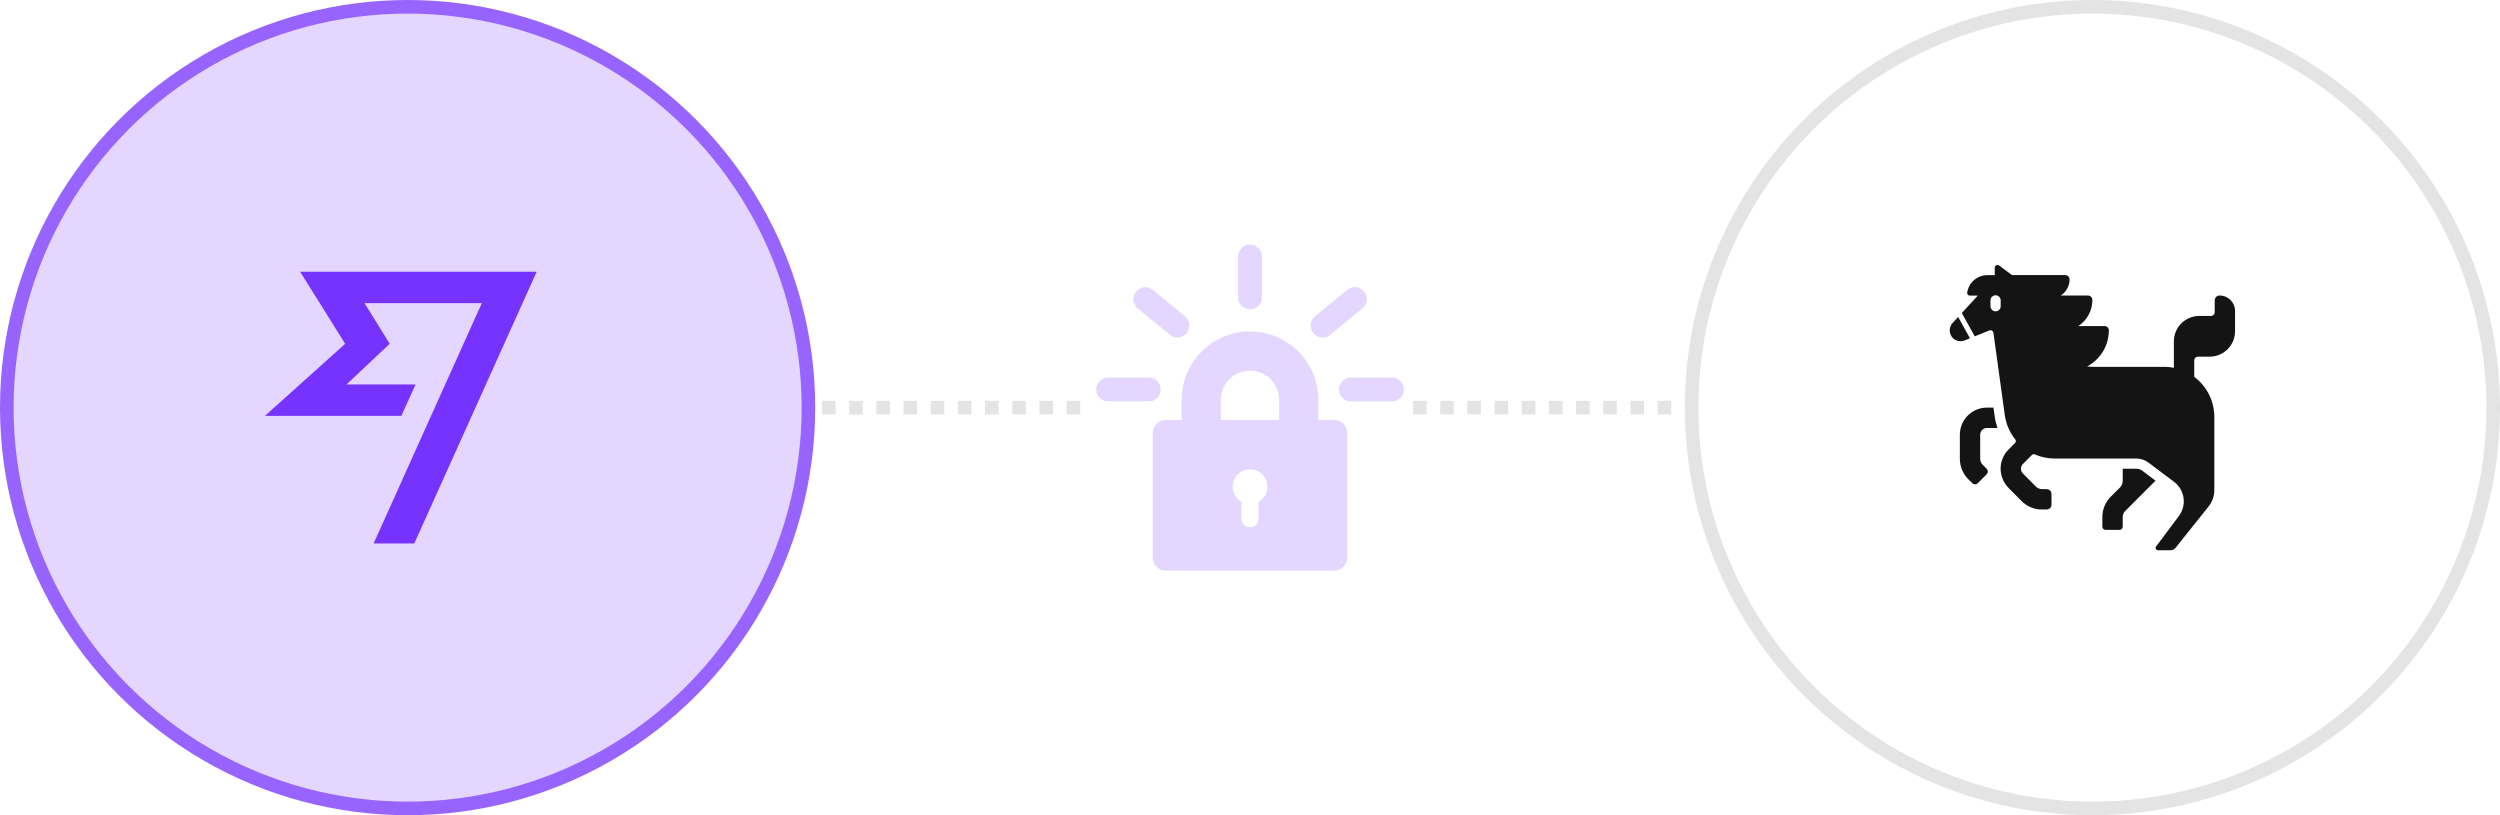 <svg width="184" height="60" viewBox="0 0 184 60" fill="none" xmlns="http://www.w3.org/2000/svg">
<g clip-path="url(#clip0_11410_4125)">
<path d="M98.195 42.001H85.804C85.678 42.001 85.553 41.976 85.436 41.928C85.32 41.88 85.214 41.809 85.125 41.72C85.035 41.63 84.965 41.524 84.916 41.408C84.868 41.291 84.843 41.166 84.843 41.04V31.872C84.843 31.341 85.273 30.907 85.804 30.907H86.968V29.427C86.968 26.654 89.226 24.396 91.999 24.396C94.773 24.396 97.03 26.654 97.03 29.427V30.907H98.194C98.725 30.907 99.155 31.341 99.155 31.872V41.04C99.155 41.166 99.13 41.291 99.082 41.408C99.034 41.524 98.963 41.63 98.874 41.72C98.784 41.809 98.679 41.88 98.562 41.928C98.445 41.976 98.32 42.001 98.194 42.001H98.195ZM92.629 36.931C93.77 36.286 93.312 34.544 92 34.544C90.691 34.548 90.234 36.283 91.371 36.931V38.173C91.371 39.009 92.628 39.009 92.628 38.173L92.629 36.931ZM89.856 30.907H94.149V29.426C94.149 28.243 93.184 27.282 92 27.282C90.816 27.282 89.856 28.243 89.856 29.426V30.907ZM84.547 29.544H81.559C81.071 29.544 80.68 29.149 80.68 28.665C80.68 28.18 81.071 27.786 81.559 27.786H84.547C85.032 27.786 85.426 28.18 85.426 28.665C85.426 29.149 85.032 29.544 84.547 29.544V29.544ZM86.652 24.841C86.449 24.841 86.252 24.769 86.097 24.637L83.73 22.692C83.641 22.619 83.568 22.529 83.514 22.427C83.46 22.325 83.426 22.214 83.415 22.099C83.404 21.984 83.416 21.869 83.45 21.759C83.484 21.648 83.54 21.546 83.613 21.457C83.686 21.368 83.776 21.294 83.878 21.24C83.98 21.185 84.091 21.152 84.206 21.14C84.32 21.129 84.436 21.141 84.546 21.174C84.657 21.208 84.759 21.263 84.848 21.337L87.215 23.282C87.852 23.806 87.477 24.841 86.652 24.837V24.841ZM92 22.77C91.767 22.77 91.544 22.677 91.379 22.512C91.214 22.347 91.121 22.124 91.121 21.891V18.879C91.121 18.395 91.515 18 92 18C92.484 18 92.879 18.395 92.879 18.879V21.891C92.879 22.375 92.484 22.77 92 22.77ZM97.347 24.841C96.519 24.841 96.148 23.806 96.785 23.282L99.152 21.337C100.058 20.594 101.172 21.95 100.269 22.697L97.902 24.642C97.746 24.771 97.55 24.842 97.347 24.841V24.841ZM102.441 29.544H99.426C98.937 29.544 98.547 29.149 98.547 28.665C98.547 28.18 98.937 27.786 99.426 27.786H102.441C102.93 27.786 103.32 28.18 103.32 28.665C103.32 29.149 102.93 29.544 102.441 29.544Z" fill="#E4D6FF"/>
</g>
<path d="M60.5 30H80" stroke="#E4E4E5" stroke-dasharray="1 1"/>
<path d="M104 30H123.5" stroke="#E4E4E5" stroke-dasharray="1 1"/>
<circle cx="154" cy="30" r="29.5" stroke="#E4E4E5"/>
<path d="M154.007 26.999H159.287C159.53 26.999 159.767 27.023 159.997 27.068V25.127C159.997 24.092 160.835 23.252 161.869 23.252H162.735C162.882 23.252 163.002 23.132 163.002 22.985V22.113C163.002 21.912 163.165 21.749 163.365 21.749C163.992 21.749 164.5 22.258 164.5 22.885V24.377C164.5 25.412 163.661 26.252 162.627 26.252H161.762C161.727 26.252 161.692 26.259 161.66 26.272C161.628 26.285 161.598 26.305 161.573 26.33C161.549 26.355 161.529 26.384 161.516 26.416C161.502 26.449 161.495 26.484 161.495 26.519V27.734C161.954 28.078 162.327 28.524 162.584 29.037C162.84 29.55 162.973 30.116 162.973 30.689V36.074C162.973 36.512 162.824 36.936 162.551 37.277L160.126 40.313C160.079 40.371 160.021 40.418 159.954 40.451C159.887 40.483 159.814 40.499 159.739 40.499H158.827C158.794 40.499 158.763 40.49 158.735 40.474C158.708 40.457 158.685 40.432 158.671 40.403C158.656 40.374 158.65 40.342 158.653 40.31C158.656 40.278 158.668 40.247 158.687 40.221L160.366 37.979C160.653 37.597 160.776 37.117 160.708 36.645C160.641 36.172 160.388 35.746 160.006 35.459L158.122 34.044C157.868 33.853 157.558 33.749 157.239 33.749H151.236C150.729 33.75 150.227 33.646 149.762 33.445C149.726 33.429 149.686 33.425 149.648 33.433C149.61 33.44 149.574 33.459 149.547 33.487L148.887 34.147C148.84 34.194 148.803 34.25 148.778 34.312C148.753 34.374 148.74 34.44 148.741 34.507C148.743 34.573 148.757 34.639 148.784 34.7C148.811 34.761 148.85 34.815 148.899 34.861L149.845 35.816C149.963 35.934 150.122 35.999 150.288 35.999H150.631C150.829 35.999 150.989 36.161 150.989 36.359V37.141C150.989 37.188 150.98 37.235 150.962 37.278C150.944 37.322 150.917 37.361 150.884 37.395C150.851 37.428 150.811 37.454 150.767 37.472C150.724 37.49 150.677 37.499 150.63 37.499H150.288C150.009 37.5 149.733 37.446 149.475 37.339C149.217 37.232 148.983 37.075 148.786 36.877L147.853 35.935C147.469 35.556 147.251 35.041 147.244 34.502C147.243 34.239 147.294 33.979 147.395 33.736C147.495 33.493 147.642 33.272 147.829 33.086L148.309 32.604C148.343 32.57 148.364 32.525 148.366 32.476C148.369 32.428 148.354 32.381 148.324 32.343C147.908 31.82 147.64 31.195 147.55 30.533L146.717 24.5C146.713 24.466 146.7 24.434 146.681 24.406C146.663 24.378 146.638 24.354 146.608 24.337C146.579 24.32 146.546 24.31 146.513 24.308C146.479 24.305 146.445 24.311 146.413 24.323L145.342 24.755L144.388 23.038L145.571 21.755H144.966C144.939 21.755 144.913 21.75 144.889 21.738C144.865 21.727 144.844 21.711 144.827 21.691C144.809 21.671 144.797 21.647 144.789 21.622C144.782 21.596 144.78 21.569 144.784 21.543C144.835 21.184 145.014 20.856 145.287 20.618C145.561 20.381 145.911 20.25 146.273 20.249H146.813V19.702C146.813 19.666 146.823 19.63 146.842 19.599C146.86 19.568 146.887 19.542 146.919 19.525C146.95 19.507 146.986 19.499 147.022 19.5C147.059 19.501 147.094 19.512 147.124 19.532L148.08 20.247H152C152.176 20.247 152.32 20.39 152.32 20.567C152.32 21.065 152.061 21.5 151.671 21.749H153.672C153.852 21.749 153.998 21.896 153.998 22.076C153.999 22.457 153.905 22.832 153.725 23.168C153.544 23.503 153.284 23.789 152.966 23.999H154.903C155.074 23.999 155.212 24.138 155.212 24.309C155.212 24.856 155.064 25.393 154.782 25.861C154.5 26.33 154.096 26.713 153.613 26.969C153.742 26.989 153.874 26.999 154.008 26.999H154.007ZM146.875 22.914C146.974 22.914 147.07 22.875 147.14 22.804C147.21 22.734 147.25 22.639 147.25 22.539V22.124C147.252 22.074 147.244 22.023 147.226 21.976C147.208 21.928 147.181 21.885 147.146 21.849C147.111 21.812 147.069 21.783 147.022 21.763C146.976 21.743 146.926 21.733 146.875 21.733C146.824 21.733 146.774 21.743 146.728 21.763C146.681 21.783 146.639 21.812 146.604 21.849C146.569 21.885 146.542 21.928 146.524 21.976C146.506 22.023 146.498 22.074 146.5 22.124V22.54C146.5 22.639 146.54 22.735 146.61 22.805C146.681 22.875 146.776 22.915 146.875 22.915L146.875 22.914Z" fill="#141414"/>
<path d="M144.12 23.328L143.713 23.771C143.626 23.864 143.564 23.977 143.529 24.099C143.495 24.221 143.49 24.35 143.516 24.475C143.621 24.99 144.131 25.246 144.618 25.049L144.992 24.898L144.12 23.328ZM146.719 29.999H146.239C145.977 30 145.717 30.051 145.475 30.152C145.233 30.252 145.013 30.399 144.828 30.584C144.643 30.77 144.496 30.99 144.396 31.232C144.296 31.474 144.244 31.734 144.245 31.996V33.766C144.245 34.334 144.466 34.868 144.867 35.269L145.161 35.563C145.187 35.589 145.219 35.611 145.254 35.625C145.288 35.639 145.325 35.647 145.363 35.647C145.4 35.647 145.437 35.639 145.472 35.625C145.507 35.611 145.538 35.589 145.565 35.563L146.219 34.906C146.273 34.852 146.303 34.78 146.303 34.704C146.303 34.629 146.273 34.556 146.219 34.502L145.925 34.208C145.808 34.091 145.742 33.932 145.742 33.766V31.996C145.742 31.721 145.965 31.499 146.239 31.499H147.014C146.917 31.219 146.847 30.93 146.807 30.636L146.719 29.999ZM156.232 34.5V35.381C156.232 35.476 156.213 35.569 156.177 35.656C156.141 35.743 156.088 35.822 156.021 35.888L155.36 36.547C155.16 36.745 155.003 36.981 154.895 37.241C154.788 37.501 154.733 37.779 154.734 38.06V38.763C154.734 38.894 154.839 39 154.97 39H155.996C156.058 39 156.118 38.975 156.163 38.93C156.207 38.886 156.232 38.826 156.232 38.763V38.06C156.232 37.89 156.299 37.727 156.419 37.607L158.647 35.377L157.672 34.645C157.547 34.551 157.395 34.5 157.239 34.5H156.232Z" fill="#141414"/>
<circle cx="30" cy="30" r="29.5" fill="#E4D6FF" stroke="#9764FF"/>
<path d="M25.404 25.304L19.5 30.608H29.538L30.586 28.298H25.5L28.681 25.304L26.833 22.311H35.462L27.499 40H30.49L39.5 20H22.091L25.404 25.304Z" fill="#7633FF"/>
<defs>
<clipPath id="clip0_11410_4125">
<rect width="24" height="24" fill="white" transform="translate(80 18)"/>
</clipPath>
</defs>
</svg>
